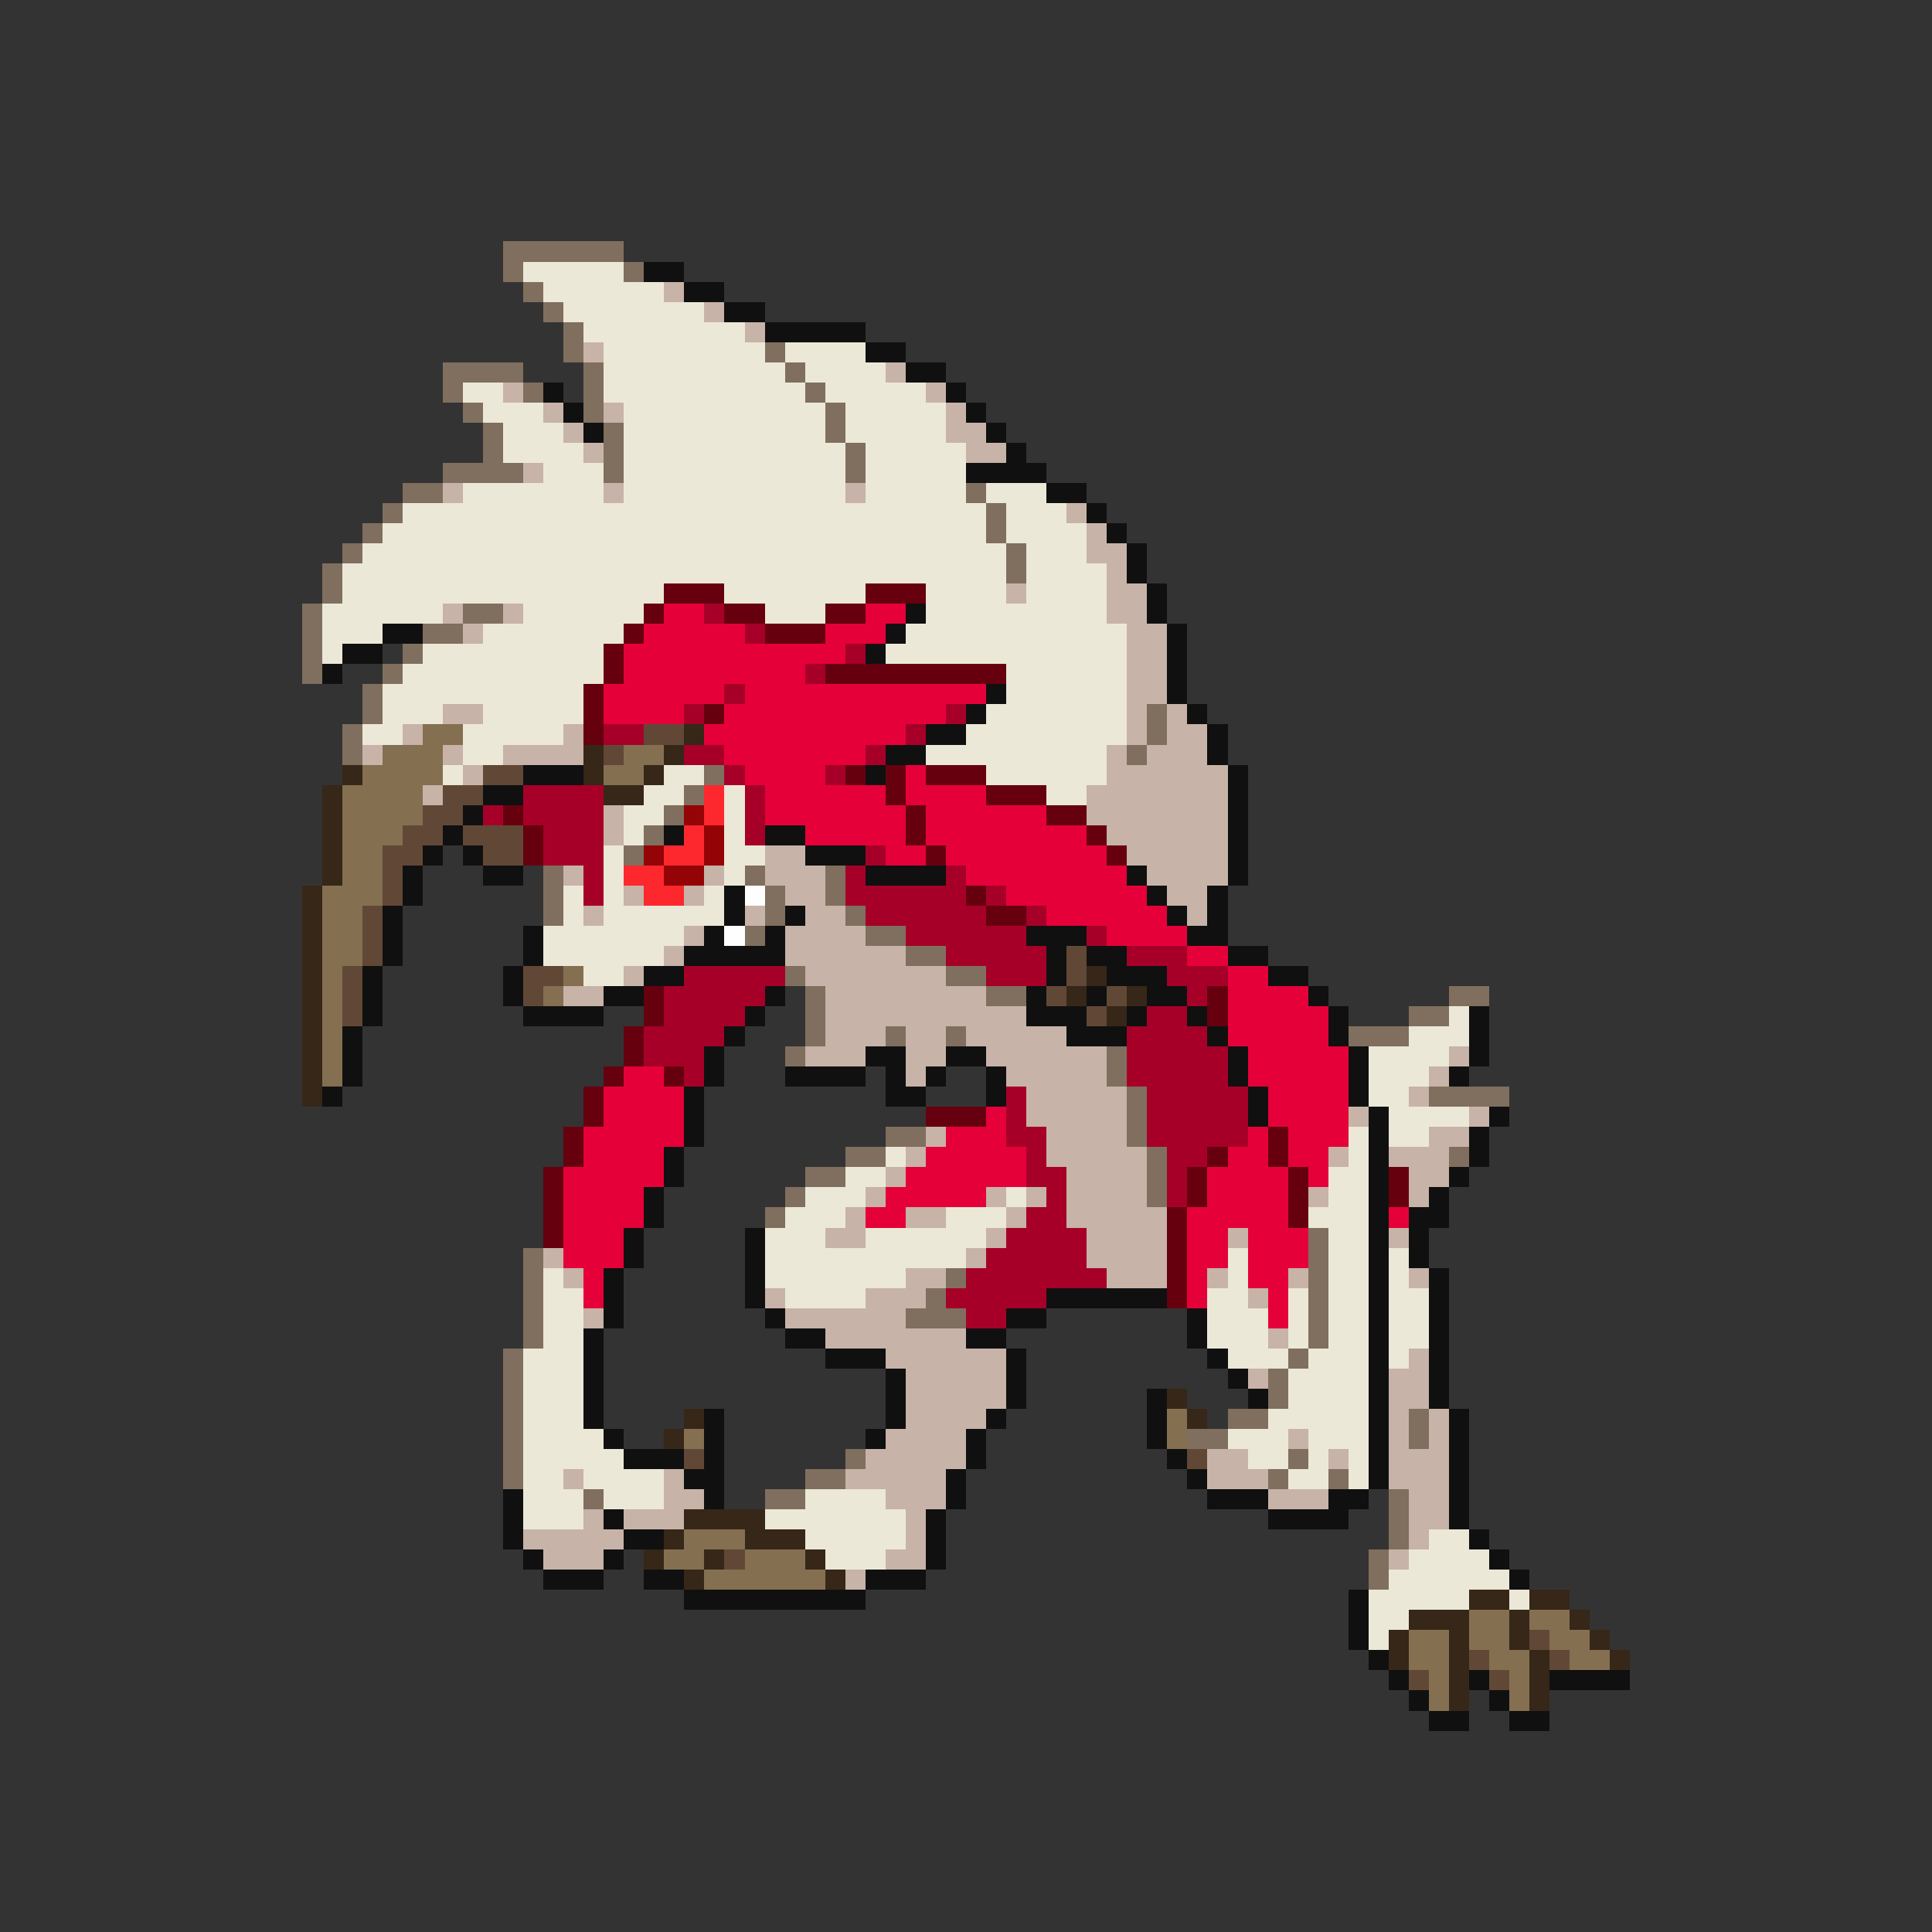 <svg xmlns="http://www.w3.org/2000/svg" viewBox="0 -0.5 96 96" shape-rendering="crispEdges">
<rect x="0" y="-0.5" width="96" height="96" fill="#333333" stroke="none"/>
<path stroke="#806f5e" d="M25 12h6M25 13h1M31 13h1M26 14h1M27 15h1M28 16h1M28 17h1M38 17h1M22 18h4M29 18h1M39 18h1M22 19h1M26 19h1M29 19h1M40 19h1M23 20h1M29 20h1M41 20h1M24 21h1M30 21h1M41 21h1M24 22h1M30 22h1M42 22h1M22 23h4M30 23h1M42 23h1M20 24h2M48 24h1M19 25h1M49 25h1M18 26h1M49 26h1M17 27h1M50 27h1M16 28h1M50 28h1M16 29h1M15 30h1M23 30h2M15 31h1M21 31h2M15 32h1M20 32h1M15 33h1M19 33h1M18 34h1M18 35h1M57 35h1M17 36h1M57 36h1M17 37h1M56 37h1M35 38h1M34 39h1M33 40h1M32 41h1M31 42h1M27 43h1M37 43h1M41 43h1M27 44h1M38 44h1M41 44h1M27 45h1M38 45h1M42 45h1M37 46h1M43 46h2M45 47h2M39 48h1M47 48h2M40 49h1M49 49h2M72 49h2M40 50h1M70 50h2M40 51h1M44 51h1M47 51h1M67 51h3M39 52h1M55 52h1M55 53h1M56 54h1M71 54h4M56 55h1M44 56h2M56 56h1M42 57h2M57 57h1M72 57h1M40 58h2M57 58h1M39 59h1M57 59h1M38 60h1M65 61h1M26 62h1M65 62h1M26 63h1M47 63h1M65 63h1M26 64h1M46 64h1M65 64h1M26 65h1M45 65h3M65 65h1M26 66h1M65 66h1M25 67h1M64 67h1M25 68h1M63 68h1M25 69h1M63 69h1M25 70h1M61 70h2M70 70h1M25 71h1M59 71h2M70 71h1M25 72h1M42 72h1M64 72h1M25 73h1M40 73h2M63 73h1M66 73h1M29 74h1M38 74h2M69 74h1M69 75h1M69 76h1M68 77h1M68 78h1" />
<path stroke="#ece8d7" d="M26 13h5M27 14h6M28 15h7M29 16h8M30 17h8M39 17h4M30 18h9M40 18h4M23 19h2M30 19h10M41 19h5M24 20h3M31 20h10M42 20h5M25 21h3M31 21h10M42 21h5M25 22h4M31 22h11M43 22h5M27 23h3M31 23h11M43 23h5M23 24h7M31 24h11M43 24h5M49 24h3M20 25h29M50 25h3M19 26h30M50 26h4M18 27h32M51 27h3M17 28h33M51 28h4M17 29h16M36 29h7M46 29h4M51 29h4M16 30h6M26 30h6M38 30h3M46 30h9M16 31h3M24 31h7M45 31h11M16 32h1M21 32h9M44 32h12M20 33h10M50 33h6M19 34h10M50 34h6M19 35h3M24 35h5M49 35h7M18 36h2M23 36h5M48 36h8M23 37h2M46 37h9M22 38h1M33 38h2M49 38h6M32 39h2M36 39h1M52 39h2M31 40h2M36 40h1M31 41h1M36 41h1M30 42h1M36 42h2M30 43h1M36 43h1M28 44h1M30 44h1M35 44h1M28 45h1M30 45h6M27 46h7M27 47h6M29 48h2M72 50h1M70 51h3M68 52h4M68 53h3M68 54h2M69 55h4M67 56h1M69 56h2M44 57h1M67 57h1M42 58h2M66 58h2M40 59h3M50 59h1M66 59h2M39 60h3M47 60h3M65 60h3M38 61h3M43 61h6M66 61h2M38 62h10M61 62h1M66 62h2M69 62h1M27 63h1M38 63h7M61 63h1M66 63h2M69 63h1M27 64h2M39 64h4M60 64h2M64 64h1M66 64h2M69 64h2M27 65h2M60 65h3M64 65h1M66 65h2M69 65h2M27 66h2M60 66h3M64 66h1M66 66h2M69 66h2M26 67h3M61 67h3M65 67h3M69 67h1M26 68h3M64 68h4M26 69h3M64 69h4M26 70h3M63 70h5M26 71h4M61 71h3M65 71h3M26 72h5M62 72h2M65 72h1M67 72h1M26 73h2M29 73h4M64 73h2M67 73h1M26 74h3M30 74h3M40 74h4M26 75h3M38 75h7M40 76h5M71 76h2M41 77h3M70 77h4M69 78h6M68 79h5M75 79h1M68 80h2M68 81h1" />
<path stroke="#101010" d="M32 13h2M34 14h2M36 15h2M38 16h5M43 17h2M45 18h2M27 19h1M47 19h1M28 20h1M48 20h1M29 21h1M49 21h1M50 22h1M48 23h4M52 24h2M54 25h1M55 26h1M56 27h1M56 28h1M57 29h1M45 30h1M57 30h1M19 31h2M44 31h1M58 31h1M17 32h2M43 32h1M58 32h1M16 33h1M58 33h1M49 34h1M58 34h1M48 35h1M59 35h1M46 36h2M60 36h1M44 37h2M60 37h1M26 38h3M43 38h1M61 38h1M24 39h2M61 39h1M23 40h1M61 40h1M22 41h1M33 41h1M38 41h2M61 41h1M21 42h1M23 42h1M40 42h3M61 42h1M20 43h1M24 43h2M43 43h4M56 43h1M61 43h1M20 44h1M36 44h1M57 44h1M60 44h1M19 45h1M36 45h1M39 45h1M58 45h1M60 45h1M19 46h1M26 46h1M35 46h1M38 46h1M51 46h3M59 46h2M19 47h1M26 47h1M34 47h5M52 47h1M54 47h2M61 47h2M18 48h1M25 48h1M32 48h2M52 48h1M55 48h3M63 48h2M18 49h1M25 49h1M30 49h2M38 49h1M51 49h1M54 49h1M57 49h2M65 49h1M18 50h1M26 50h4M37 50h1M51 50h3M56 50h1M59 50h1M66 50h1M73 50h1M17 51h1M36 51h1M53 51h3M60 51h1M66 51h1M73 51h1M17 52h1M35 52h1M43 52h2M47 52h2M61 52h1M67 52h1M73 52h1M17 53h1M35 53h1M39 53h4M44 53h1M46 53h1M49 53h1M61 53h1M67 53h1M72 53h1M16 54h1M34 54h1M44 54h2M49 54h1M62 54h1M67 54h1M34 55h1M62 55h1M68 55h1M74 55h1M34 56h1M68 56h1M73 56h1M33 57h1M68 57h1M73 57h1M33 58h1M68 58h1M72 58h1M32 59h1M68 59h1M71 59h1M32 60h1M68 60h1M70 60h2M31 61h1M37 61h1M68 61h1M70 61h1M31 62h1M37 62h1M68 62h1M70 62h1M30 63h1M37 63h1M68 63h1M71 63h1M30 64h1M37 64h1M52 64h6M68 64h1M71 64h1M30 65h1M38 65h1M50 65h2M59 65h1M68 65h1M71 65h1M29 66h1M39 66h2M48 66h2M59 66h1M68 66h1M71 66h1M29 67h1M41 67h3M50 67h1M60 67h1M68 67h1M71 67h1M29 68h1M44 68h1M50 68h1M61 68h1M68 68h1M71 68h1M29 69h1M44 69h1M50 69h1M57 69h1M62 69h1M68 69h1M71 69h1M29 70h1M35 70h1M44 70h1M49 70h1M57 70h1M68 70h1M72 70h1M30 71h1M35 71h1M43 71h1M48 71h1M57 71h1M68 71h1M72 71h1M31 72h3M35 72h1M48 72h1M58 72h1M68 72h1M72 72h1M34 73h2M47 73h1M59 73h1M68 73h1M72 73h1M25 74h1M35 74h1M47 74h1M60 74h3M66 74h2M72 74h1M25 75h1M30 75h1M46 75h1M63 75h4M72 75h1M25 76h1M31 76h2M46 76h1M73 76h1M26 77h1M30 77h1M46 77h1M74 77h1M27 78h3M32 78h2M43 78h3M75 78h1M34 79h9M67 79h1M67 80h1M67 81h1M68 82h1M69 83h1M73 83h1M77 83h4M70 84h1M74 84h1M71 85h2M75 85h2" />
<path stroke="#c7b3a7" d="M33 14h1M35 15h1M37 16h1M29 17h1M44 18h1M25 19h1M46 19h1M27 20h1M30 20h1M47 20h1M28 21h1M47 21h2M29 22h1M48 22h2M26 23h1M22 24h1M30 24h1M42 24h1M53 25h1M54 26h1M54 27h2M55 28h1M50 29h1M55 29h2M22 30h1M25 30h1M55 30h2M23 31h1M56 31h2M56 32h2M56 33h2M56 34h2M22 35h2M56 35h1M58 35h1M20 36h1M28 36h1M56 36h1M58 36h2M18 37h1M22 37h1M25 37h4M55 37h1M57 37h3M23 38h1M55 38h6M21 39h1M54 39h7M30 40h1M54 40h7M30 41h1M55 41h6M38 42h2M56 42h5M28 43h1M35 43h1M38 43h3M57 43h4M31 44h1M34 44h1M39 44h2M58 44h2M29 45h1M37 45h1M40 45h2M59 45h1M34 46h1M39 46h4M33 47h1M39 47h6M31 48h1M40 48h7M28 49h2M41 49h8M41 50h10M41 51h3M45 51h2M48 51h5M40 52h3M45 52h2M49 52h6M72 52h1M45 53h1M50 53h5M71 53h1M51 54h5M70 54h1M51 55h5M67 55h1M73 55h1M46 56h1M52 56h4M71 56h2M45 57h1M52 57h5M66 57h1M69 57h3M44 58h1M53 58h4M70 58h2M43 59h1M49 59h1M51 59h1M53 59h4M65 59h1M70 59h1M42 60h1M45 60h2M50 60h1M53 60h5M41 61h2M49 61h1M54 61h4M61 61h1M69 61h1M27 62h1M48 62h1M54 62h4M28 63h1M45 63h2M55 63h3M60 63h1M64 63h1M70 63h1M38 64h1M43 64h3M62 64h1M29 65h1M39 65h6M41 66h7M63 66h1M44 67h6M70 67h1M45 68h5M62 68h1M69 68h2M45 69h5M69 69h2M45 70h4M69 70h1M71 70h1M44 71h4M64 71h1M69 71h1M71 71h1M43 72h5M60 72h2M66 72h1M69 72h3M28 73h1M33 73h1M42 73h5M60 73h3M69 73h3M33 74h2M44 74h3M63 74h3M70 74h2M29 75h1M31 75h3M45 75h1M70 75h2M26 76h5M45 76h1M70 76h1M27 77h3M44 77h2M69 77h1M42 78h1" />
<path stroke="#66000f" d="M33 29h3M43 29h3M32 30h1M36 30h2M41 30h2M31 31h1M38 31h3M30 32h1M30 33h1M41 33h9M29 34h1M29 35h1M35 35h1M29 36h1M42 38h1M44 38h1M46 38h3M44 39h1M49 39h3M25 40h1M45 40h1M52 40h2M26 41h1M45 41h1M54 41h1M26 42h1M46 42h1M55 42h1M48 44h1M49 45h2M32 49h1M60 49h1M32 50h1M60 50h1M31 51h1M31 52h1M30 53h1M33 53h1M29 54h1M29 55h1M46 55h3M28 56h1M63 56h1M28 57h1M60 57h1M63 57h1M27 58h1M59 58h1M64 58h1M69 58h1M27 59h1M59 59h1M64 59h1M69 59h1M27 60h1M58 60h1M64 60h1M27 61h1M58 61h1M58 62h1M58 63h1M58 64h1" />
<path stroke="#e60039" d="M33 30h2M43 30h2M32 31h5M41 31h3M31 32h11M31 33h9M30 34h6M37 34h12M30 35h4M36 35h11M35 36h10M36 37h7M37 38h4M45 38h1M38 39h6M45 39h4M38 40h7M46 40h6M40 41h5M46 41h8M44 42h2M47 42h8M48 43h8M50 44h7M52 45h6M55 46h4M59 47h2M61 48h2M61 49h4M61 50h5M61 51h5M62 52h5M31 53h2M62 53h5M30 54h4M63 54h4M30 55h4M49 55h1M63 55h4M29 56h5M47 56h3M62 56h1M64 56h3M29 57h4M46 57h5M61 57h2M64 57h2M28 58h5M45 58h6M60 58h4M65 58h1M28 59h4M44 59h5M60 59h4M28 60h4M43 60h2M59 60h5M69 60h1M28 61h3M59 61h2M62 61h3M28 62h3M59 62h2M62 62h3M29 63h1M59 63h1M62 63h2M29 64h1M59 64h1M63 64h1M63 65h1" />
<path stroke="#a60029" d="M35 30h1M37 31h1M42 32h1M40 33h1M36 34h1M34 35h1M47 35h1M30 36h2M45 36h1M34 37h2M43 37h1M36 38h1M41 38h1M26 39h4M37 39h1M24 40h1M26 40h4M37 40h1M27 41h3M37 41h1M27 42h3M43 42h1M29 43h1M42 43h1M47 43h1M29 44h1M42 44h6M49 44h1M43 45h6M51 45h1M45 46h6M54 46h1M47 47h5M56 47h3M34 48h5M49 48h3M58 48h3M33 49h5M59 49h1M33 50h4M57 50h2M32 51h4M56 51h4M32 52h3M56 52h5M34 53h1M56 53h5M50 54h1M57 54h5M50 55h1M57 55h5M50 56h2M57 56h5M51 57h1M58 57h2M51 58h2M58 58h1M52 59h1M58 59h1M51 60h2M50 61h4M49 62h5M48 63h7M47 64h5M48 65h2" />
<path stroke="#846f51" d="M21 36h2M19 37h3M31 37h2M18 38h4M30 38h2M17 39h4M17 40h4M17 41h3M17 42h2M17 43h2M16 44h3M16 45h2M16 46h2M16 47h2M16 48h1M28 48h1M16 49h1M27 49h1M16 50h1M16 51h1M16 52h1M16 53h1M58 70h1M34 71h1M58 71h1M34 76h3M33 77h2M37 77h3M35 78h6M73 80h2M76 80h2M70 81h2M73 81h2M77 81h2M70 82h2M74 82h2M78 82h2M71 83h1M75 83h1M71 84h1M75 84h1" />
<path stroke="#614836" d="M32 36h2M30 37h1M24 38h2M22 39h2M21 40h2M20 41h2M23 41h3M19 42h2M24 42h2M19 43h1M19 44h1M18 45h1M18 46h1M18 47h1M53 47h1M17 48h1M26 48h2M53 48h1M17 49h1M26 49h1M52 49h1M55 49h1M17 50h1M54 50h1M34 72h1M59 72h1M36 77h1M76 81h1M73 82h1M77 82h1M70 83h1M74 83h1" />
<path stroke="#362718" d="M34 36h1M29 37h1M33 37h1M17 38h1M29 38h1M32 38h1M16 39h1M30 39h2M16 40h1M16 41h1M16 42h1M16 43h1M15 44h1M15 45h1M15 46h1M15 47h1M15 48h1M54 48h1M15 49h1M53 49h1M56 49h1M15 50h1M55 50h1M15 51h1M15 52h1M15 53h1M15 54h1M58 69h1M34 70h1M59 70h1M33 71h1M34 75h4M33 76h1M37 76h3M32 77h1M35 77h1M40 77h1M34 78h1M41 78h1M73 79h2M76 79h2M70 80h3M75 80h1M78 80h1M69 81h1M72 81h1M75 81h1M79 81h1M69 82h1M72 82h1M76 82h1M80 82h1M72 83h1M76 83h1M72 84h1M76 84h1" />
<path stroke="#fd282e" d="M35 39h1M35 40h1M34 41h1M33 42h2M31 43h2M32 44h2" />
<path stroke="#940306" d="M34 40h1M35 41h1M32 42h1M35 42h1M33 43h2" />
<path stroke="#fefefe" d="M37 44h1M36 46h1" />
</svg>